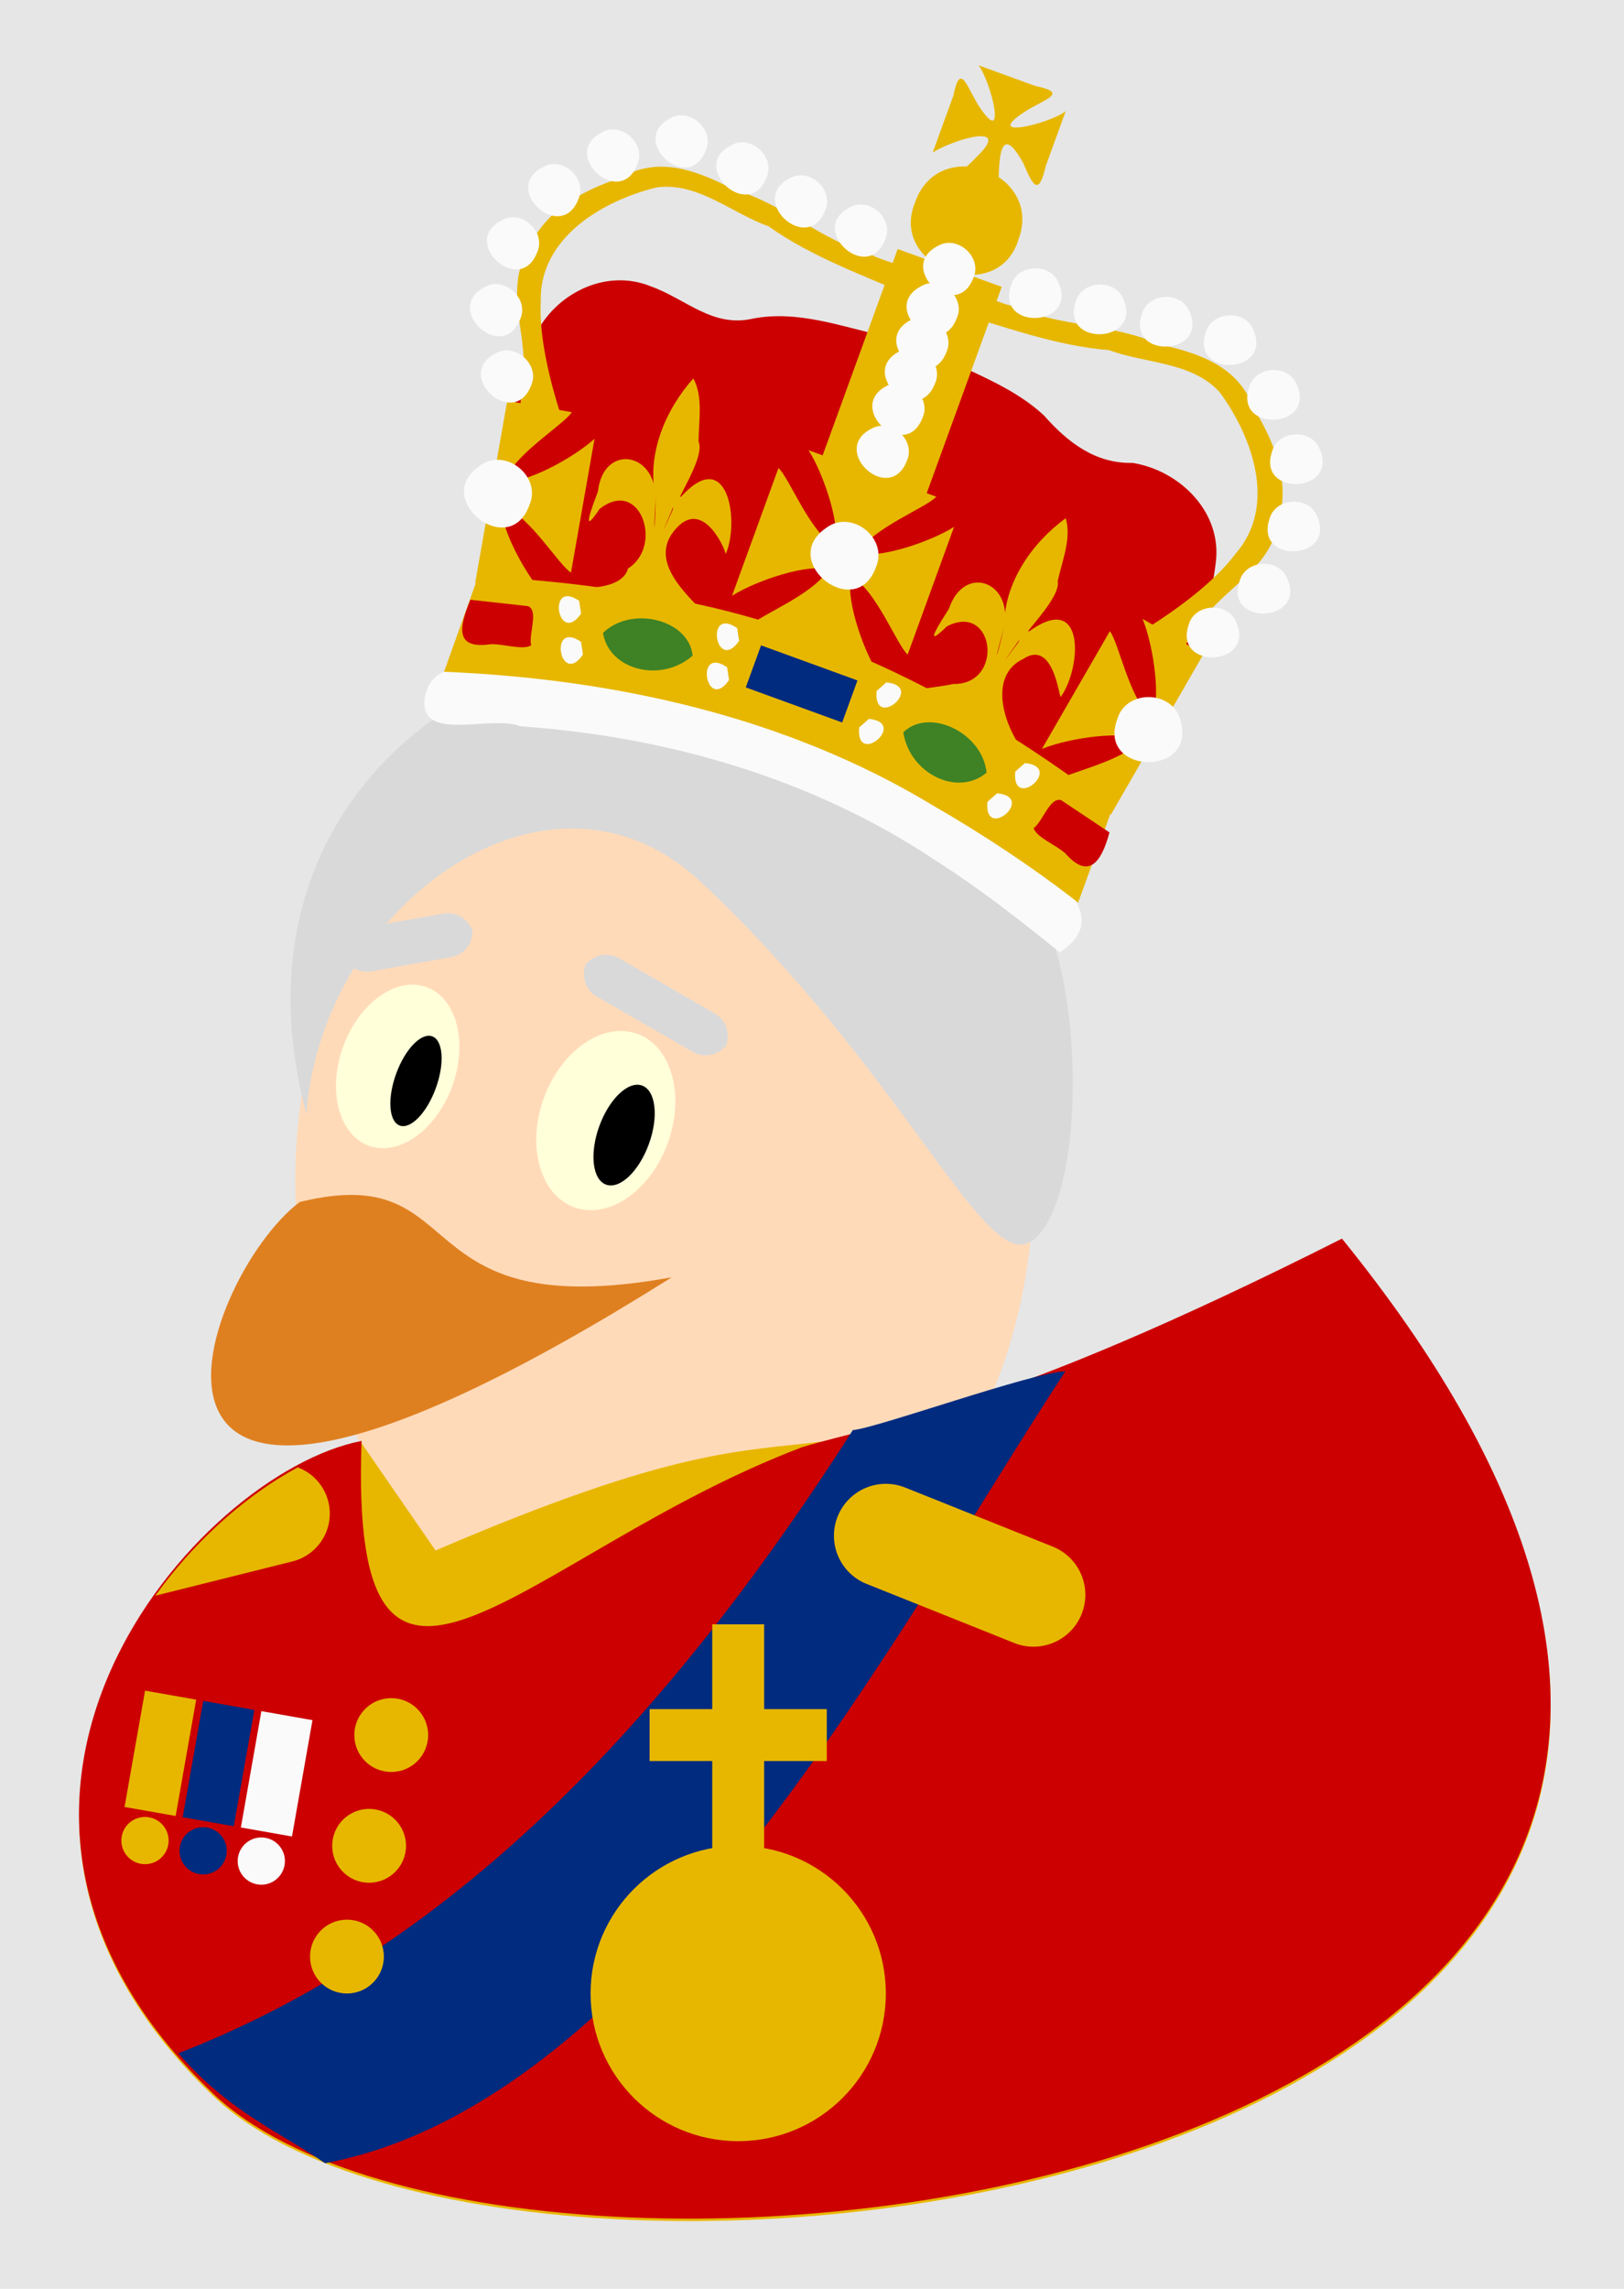 <?xml version='1.0' encoding='UTF-8'?>
<!-- This file was generated by dvisvgm 3.2.2 -->
<svg version='1.1' xmlns='http://www.w3.org/2000/svg' xmlns:xlink='http://www.w3.org/1999/xlink' viewBox='0 0 62.362 87.874'>
<defs>
<clipPath id='cp0'>
<path d='M13.89 55.417C7.569 56.636-3.543 69.25 8.192 80.475C19.956 91.701 81.157 84.189 51.534 47.65C24.945 61.058 35.15 48.812 14.542 68.031Z'/>
</clipPath>
</defs>
<g id='page1'>
<path d='M0 87.874H62.362V0H0Z' fill='#e6e6e6'/>
<path d='M14.542 55.417C7.569 56.636-3.543 69.25 8.192 80.475C19.956 91.701 81.157 84.189 51.534 47.65C26.589 61.058 35.15 48.784 14.542 55.417Z' fill='#ffdab9'/>
<path d='M39.685 45.354C39.685 35.569 33.34 27.637 25.512 27.637S11.339 35.569 11.339 45.354C11.339 55.139 17.684 63.071 25.512 63.071S39.685 55.139 39.685 45.354Z' fill='#ffdab9'/>
<path d='M11.509 46.148C18.227 44.503 15.336 50.938 25.796 49.039C2.353 63.779 7.625 49.067 11.509 46.148Z' fill='#df8020'/>
<path d='M25.642 43.888C26.311 42.049 25.789 40.171 24.475 39.693C23.161 39.214 21.554 40.318 20.884 42.156C20.215 43.995 20.737 45.874 22.051 46.352C23.365 46.83 24.972 45.727 25.642 43.888Z' fill='#ffffd9'/>
<path d='M24.916 43.925C25.299 42.875 25.183 41.869 24.657 41.678C24.132 41.486 23.396 42.183 23.014 43.233C22.632 44.283 22.748 45.29 23.273 45.481C23.798 45.672 24.534 44.976 24.916 43.925Z'/>
<path d='M17.365 41.705C17.977 40.024 17.536 38.319 16.38 37.898C15.224 37.477 13.79 38.499 13.178 40.181C12.566 41.863 13.007 43.567 14.164 43.988C15.32 44.409 16.753 43.387 17.365 41.705Z' fill='#ffffd9'/>
<path d='M16.735 41.778C17.08 40.832 17.018 39.941 16.597 39.788C16.177 39.635 15.556 40.277 15.212 41.223C14.868 42.169 14.93 43.06 15.35 43.213C15.771 43.366 16.391 42.724 16.735 41.778Z'/>
<path d='M13.89 55.417C7.569 56.636-3.543 69.25 8.192 80.475C19.956 91.701 81.157 84.189 51.534 47.65C26.589 60.208 35.15 51.618 16.724 59.527Z' fill='#e7b700'/>
<path d='M39.535 47.693C41.233 46.72 41.667 40.915 40.658 36.873C35.513 16.914 6.63 23.499 11.767 42.783C12.316 34.84 21.036 28.349 26.912 33.862C34.699 41.17 37.747 48.716 39.535 47.693Z' fill='#d9d9d9'/>
<path d='M22.92 38.261L26.595 40.383C27.072 40.658 27.681 40.495 27.956 40.019L27.811 40.271C28.086 39.795 27.922 39.185 27.446 38.91L23.771 36.788C23.294 36.513 22.685 36.677 22.41 37.153L22.556 36.9C22.28 37.377 22.444 37.986 22.92 38.261Z' fill='#d9d9d9'/>
<path d='M14.257 37.29L17.319 36.75C17.861 36.655 18.223 36.138 18.127 35.596L18.178 35.884C18.082 35.342 17.566 34.98 17.024 35.076L13.961 35.616C13.419 35.711 13.058 36.228 13.153 36.77L13.103 36.482C13.198 37.024 13.715 37.386 14.257 37.29Z' fill='#d9d9d9'/>
<path d='M13.884 55.321C7.563 56.54-3.549 69.157 8.187 80.382C19.95 91.608 81.157 84.096 51.532 47.554C38.237 54.258 34.141 54.549 30.79 55.565C20.095 59.627 13.408 68.865 13.884 55.321Z' fill='#c00'/>
<path d='M6.851 78.829C16.087 75.237 24.483 67.85 32.749 54.904C33.591 54.856 39.663 52.676 40.91 52.65C34.509 62.393 25.013 80.699 12.481 83.052C10.945 81.964 8.762 81.079 6.851 78.829Z' fill='#002b7f'/>
<path d='M33.897 12.89C32.26 12.52 30.601 11.901 28.898 12.235C27.357 12.585 26.34 11.477 24.994 10.995C23.256 10.284 21.292 11.278 20.527 12.921C19.587 14.118 20.081 15.864 19.26 16.868C19.389 17.958 19.083 19.049 19 20.158C19.144 21.477 17.782 23.362 19.262 24.161C21.589 25.985 24.704 26.101 27.367 27.19C30.77 28.319 34.09 29.671 37.348 31.162C38.559 31.66 39.911 31.957 41.204 31.815C41.918 31.272 42.154 28.804 43.314 29.722C42.974 28.895 43.849 28.048 44.161 27.301C44.415 26.678 45.397 26.336 44.975 25.518C46.135 24.637 46.505 23.014 46.684 21.619C46.946 19.675 45.314 18.065 43.491 17.772C42.069 17.807 40.998 16.985 40.091 15.953C38.982 14.918 37.529 14.388 36.192 13.723C35.315 13.631 34.681 13.252 33.897 12.89Z' fill='#c00'/>
<path d='M39.147 34.22C39.408 34.455 40.256 35.375 40.125 35.153C39.344 34.334 40.539 35.171 39.867 34.515C40.863 34.923 40.157 34.634 39.569 34.393C39.428 34.335 39.288 34.278 39.147 34.22Z'/>
<path d='M39.178 34.144C39.118 34.589 39.9 34.948 40.175 35.359C40.16 34.867 40.021 34.795 40.534 34.7C40.082 34.514 39.63 34.329 39.178 34.144ZM39.496 34.452C39.935 34.498 39.787 34.817 39.523 34.479Z'/>
<path d='M39.527 34.073C39.474 33.462 38.918 34.33 39.527 34.073Z'/>
<path d='M39.478 33.813C38.518 33.923 39.963 34.583 39.478 33.813ZM39.421 33.931C39.632 34.257 39.044 33.943 39.421 33.931Z'/>
<path d='M39.125 34.157C39.079 33.463 38.46 34.499 39.125 34.157Z'/>
<path d='M39.076 33.896C38.115 34.007 39.56 34.667 39.076 33.896ZM39.018 34.015C39.229 34.341 38.642 34.027 39.018 34.015Z'/>
<path d='M39.158 34.594C39.112 33.901 38.493 34.936 39.158 34.594Z'/>
<path d='M39.109 34.334C38.149 34.445 39.594 35.104 39.109 34.334ZM39.052 34.452C39.263 34.778 38.675 34.465 39.052 34.452Z'/>
<path d='M34.754 31.186C35.015 31.421 35.863 32.341 35.732 32.119C34.951 31.3 36.147 32.138 35.474 31.482C36.47 31.889 35.765 31.6 35.177 31.359C35.036 31.302 34.895 31.244 34.754 31.186Z'/>
<path d='M34.785 31.11C34.726 31.555 35.507 31.915 35.782 32.326C35.89 32.04 35.473 31.542 36.079 31.818C36.138 31.443 35.099 31.347 34.785 31.11ZM35.103 31.418C35.543 31.464 35.394 31.783 35.13 31.445Z'/>
<path d='M35.134 31.039C35.081 30.428 34.526 31.296 35.134 31.039Z'/>
<path d='M35.086 30.779C34.125 30.889 35.57 31.549 35.086 30.779ZM35.028 30.897C35.239 31.223 34.651 30.91 35.028 30.897Z'/>
<path d='M34.732 31.123C34.679 30.512 34.123 31.38 34.732 31.123Z'/>
<path d='M34.683 30.863C33.723 30.973 35.167 31.633 34.683 30.863ZM34.626 30.981C34.837 31.307 34.249 30.994 34.626 30.981Z'/>
<path d='M34.766 31.56C34.72 30.867 34.101 31.903 34.766 31.56Z'/>
<path d='M34.717 31.3C33.757 31.41 35.201 32.071 34.717 31.3ZM34.66 31.418C34.87 31.744 34.283 31.431 34.66 31.418Z'/>
<path d='M29.341 28.613C29.685 28.685 30.928 28.827 30.672 28.852C29.549 28.705 30.931 29.176 30.005 29.02C30.921 29.584 30.272 29.185 29.73 28.852C29.6 28.772 29.471 28.692 29.341 28.613Z'/>
<path d='M30.868 28.771C30.375 28.793 29.621 28.369 29.298 28.683C29.659 28.824 30.54 29.635 30.555 29.262C30.117 29.013 30.607 29.025 30.868 28.771ZM30.044 28.807C30.188 29.161 29.368 28.555 30.044 28.807Z'/>
<path d='M29.447 29.007C28.86 29.379 29.331 28.268 29.447 29.007Z'/>
<path d='M29.402 28.742C28.332 28.838 29.947 29.598 29.402 28.742ZM29.341 28.858C29.555 29.198 28.974 28.864 29.341 28.858Z'/>
<path d='M29.277 28.632C28.531 28.961 29.299 27.895 29.277 28.632Z'/>
<path d='M29.233 28.368C28.162 28.463 29.777 29.224 29.233 28.368ZM29.171 28.483C29.385 28.824 28.804 28.489 29.171 28.483Z'/>
<path d='M29.65 28.401C28.904 28.732 29.673 27.663 29.65 28.401Z'/>
<path d='M29.606 28.136C28.535 28.233 30.15 28.994 29.606 28.136ZM29.544 28.252C29.762 28.586 29.174 28.254 29.544 28.252Z'/>
<path d='M23.197 27.156C23.548 27.144 24.788 26.984 24.545 27.07C23.42 27.196 24.875 27.322 23.938 27.393C24.963 27.721 24.237 27.489 23.631 27.295C23.486 27.249 23.341 27.203 23.197 27.156Z'/>
<path d='M24.716 26.944C24.243 27.084 23.409 26.853 23.172 27.234C23.616 27.257 24.352 27.848 24.618 27.524C24.034 27.39 24.487 27.257 24.716 26.944ZM23.925 27.176C24.153 27.486 23.207 27.095 23.925 27.176Z'/>
<path d='M23.393 27.513C22.748 28.012 23.238 26.792 23.393 27.513Z'/>
<path d='M23.287 27.267C22.271 27.616 24.02 27.969 23.287 27.267ZM23.255 27.394C23.544 27.674 22.9 27.488 23.255 27.394Z'/>
<path d='M23.139 27.19C22.658 27.692 22.849 26.501 23.139 27.19Z'/>
<path d='M23.032 26.944C22.016 27.293 23.765 27.645 23.032 26.944ZM23 27.071C23.29 27.351 22.646 27.165 23 27.071Z'/>
<path d='M23.446 26.877C22.8 27.376 23.291 26.155 23.446 26.877Z'/>
<path d='M23.339 26.631C22.324 26.98 24.073 27.332 23.339 26.631ZM23.307 26.758C23.597 27.038 22.953 26.852 23.307 26.758Z'/>
<path d='M17.886 26.782C18.237 26.77 19.478 26.61 19.235 26.696C18.11 26.822 19.564 26.948 18.628 27.019C19.653 27.347 18.927 27.115 18.321 26.921C18.176 26.875 18.031 26.829 17.886 26.782Z'/>
<path d='M19.406 26.57C18.933 26.71 18.099 26.479 17.861 26.86C18.245 26.911 19.294 27.488 19.22 27.122C18.735 26.985 19.214 26.88 19.406 26.57ZM18.615 26.802C18.841 27.112 17.898 26.72 18.615 26.802Z'/>
<path d='M18.083 27.139C17.437 27.638 17.928 26.418 18.083 27.139Z'/>
<path d='M17.976 26.893C16.96 27.242 18.709 27.595 17.976 26.893ZM17.944 27.02C18.234 27.3 17.59 27.114 17.944 27.02Z'/>
<path d='M17.828 26.816C17.348 27.318 17.539 26.127 17.828 26.816Z'/>
<path d='M17.722 26.57C16.706 26.919 18.455 27.272 17.722 26.57ZM17.69 26.697C17.979 26.977 17.335 26.791 17.69 26.697Z'/>
<path d='M18.136 26.503C17.49 27.002 17.98 25.782 18.136 26.503Z'/>
<path d='M18.029 26.257C17.013 26.606 18.762 26.958 18.029 26.257ZM17.997 26.384C18.287 26.664 17.642 26.478 17.997 26.384Z'/>
<path d='M20.209 25.753C18.884 25.903 16.618 24.952 16.305 26.823C16.115 28.546 18.85 27.424 19.993 27.886C25.603 28.277 31.178 29.879 35.887 33.009C37.572 34.079 39.146 35.308 40.696 36.561C42.633 35.309 40.775 33.759 39.504 32.958C37.102 31.21 34.616 29.527 31.809 28.487C28.23 26.985 24.418 26.093 20.549 25.806Z' fill='#fafafa'/>
<path d='M26.625 14.529C25.565 15.709 24.828 17.428 25.17 19.049C25.129 17.335 23.169 17.048 22.96 18.868C22.776 19.372 22.248 20.709 23.024 19.539C24.597 18.307 25.484 20.973 24.116 21.825C23.775 23.094 20.429 22.24 22.658 22.781C24.295 23.216 25.932 23.651 27.569 24.085C26.687 23.075 24.693 21.639 25.991 20.258C27.039 19.143 27.874 21.152 27.867 21.274C28.404 20.045 27.971 17.197 26.263 18.955C25.675 19.612 27.121 17.576 26.824 16.956C26.83 16.174 27.009 15.229 26.625 14.529ZM25.174 19.067C25.189 19.894 25.072 20.948 25.159 19.506L25.168 19.296ZM25.968 19.278C25.662 19.945 25.197 20.993 25.739 19.73C26.011 19.057 25.672 19.954 25.968 19.278Z' fill='#e7b700'/>
<path d='M40.924 19.895C39.643 20.828 38.564 22.357 38.562 24.013C38.878 22.328 37.02 21.64 36.437 23.378C36.152 23.831 35.359 25.029 36.361 24.047C38.19 23.098 38.584 26.291 36.607 26.26C35.8 26.446 33.429 26.54 35.328 27.142C36.839 27.907 38.349 28.674 39.861 29.439C38.773 28.562 37.7 26.054 39.298 25.294C40.485 24.517 40.675 26.882 40.737 26.751C41.517 25.661 41.686 22.785 39.65 24.149C38.938 24.67 40.775 22.978 40.615 22.311C40.783 21.547 41.156 20.658 40.924 19.895ZM38.561 24.032C38.405 24.843 38.07 25.85 38.455 24.459L38.508 24.254ZM39.294 24.404C38.855 24.993 38.183 25.922 38.977 24.798C39.382 24.197 38.864 25.003 39.294 24.404Z' fill='#e7b700'/>
<path d='M19.891 16.808C20.43 16.488 20.969 16.169 21.508 15.849C21.156 14.742 20.684 12.967 20.766 11.551C20.715 9.125 23.151 7.696 25.22 7.195C26.801 6.984 28.094 8.185 29.511 8.688C31.195 9.883 33.161 10.567 35.034 11.399C35.909 10.274 34.299 10.218 33.495 9.799C31.572 9.247 30.074 7.815 28.146 7.266C26.81 6.561 25.292 5.975 23.863 6.814C22.406 7.3 20.919 8.062 20.297 9.565C19.295 11.189 20.364 13.013 20.058 14.715C19.98 15.409 19.954 16.111 19.891 16.808Z' fill='#e7b700'/>
<path d='M44.742 25.844C44.534 25.253 44.326 24.662 44.118 24.071C45.1 23.449 46.602 22.392 47.448 21.254C49.047 19.427 48.097 16.767 46.833 15.055C45.757 13.877 43.995 13.967 42.586 13.442C40.527 13.277 38.581 12.538 36.611 11.972C36.662 10.548 37.934 11.54 38.819 11.735C40.647 12.547 42.715 12.412 44.545 13.229C46.022 13.547 47.561 14.073 48.119 15.634C48.923 16.942 49.573 18.482 49.084 20.033C48.809 21.921 46.818 22.633 45.959 24.134C45.573 24.716 45.142 25.27 44.742 25.844Z' fill='#e7b700'/>
<path d='M34.471 9.561C35.803 10.045 37.135 10.529 38.467 11.014C37.473 13.746 36.48 16.478 35.486 19.21C34.154 18.726 32.822 18.242 31.49 17.757C32.484 15.025 33.477 12.293 34.471 9.561Z' fill='#e7b700'/>
<path d='M37.576 2.508C38.067 3.142 38.7 5.785 37.574 4.047C37.096 3.274 36.876 2.374 36.608 3.676C36.344 4.402 36.08 5.128 35.816 5.855C36.587 5.362 38.991 4.632 37.441 6.083C36.72 6.89 35.235 7.438 36.911 7.81C37.396 7.874 38.481 8.903 38.327 7.939C38.387 6.948 38.177 4.265 39.293 6.259C39.706 7.258 39.905 7.458 40.162 6.362C40.416 5.664 40.669 4.967 40.923 4.269C40.289 4.76 37.646 5.394 39.385 4.267C40.157 3.789 41.057 3.569 39.756 3.301C39.029 3.037 38.302 2.772 37.576 2.508Z' fill='#e7b700'/>
<path d='M39.108 9.202C38.304 11.806 34.087 10.272 35.143 7.76C36.052 5.155 40.08 6.625 39.108 9.202Z' fill='#e7b700'/>
<path d='M31.05 17.286C31.66 18.246 32.33 20.33 32.031 20.969C31.057 20.348 30.318 18.36 29.893 17.969C29.299 19.604 28.704 21.239 28.11 22.874C29.07 22.264 31.155 21.594 31.793 21.893C31.172 22.867 29.184 23.606 28.793 24.03C30.427 24.625 32.062 25.219 33.697 25.814C33.087 24.854 32.418 22.769 32.716 22.13C33.69 22.751 34.429 24.74 34.854 25.131C35.448 23.496 36.043 21.861 36.637 20.227C35.677 20.836 33.593 21.505 32.954 21.206C33.575 20.233 35.564 19.495 35.954 19.07C34.319 18.475 32.685 17.881 31.05 17.286Z' fill='#e7b700'/>
<path d='M18.245 22.39C19.132 22.546 20.019 22.703 20.905 22.859C20.138 22.019 19.116 20.083 19.3 19.402C20.366 19.844 21.439 21.674 21.926 21.985C22.227 20.272 22.529 18.558 22.83 16.845C21.991 17.612 20.055 18.634 19.373 18.451C19.816 17.384 21.646 16.312 21.957 15.825C21.131 15.68 20.304 15.534 19.478 15.389C19.067 17.722 18.656 20.056 18.245 22.39Z' fill='#e7b700'/>
<path d='M43.875 23.762C44.308 24.813 44.606 26.981 44.201 27.559C43.351 26.778 42.969 24.692 42.619 24.233C41.749 25.74 40.879 27.247 40.01 28.753C41.061 28.32 43.23 28.022 43.807 28.427C43.026 29.278 40.94 29.661 40.482 30.011C41.209 30.431 41.935 30.85 42.662 31.269C43.846 29.217 45.03 27.164 46.215 25.111C45.435 24.661 44.655 24.212 43.875 23.762Z' fill='#e7b700'/>
<path d='M18.359 22.142C17.923 23.358 17.487 24.575 17.051 25.791C23.574 26.062 30.166 27.505 35.804 30.911C37.748 32.034 39.627 33.273 41.4 34.653C41.842 33.438 42.284 32.224 42.726 31.01C37.55 27.022 31.567 23.89 25.056 22.873C22.844 22.484 20.602 22.224 18.359 22.142Z' fill='#e7b700'/>
<path d='M20.397 14.795C19.731 16.539 17.386 14.382 19.052 13.558C19.8 13.147 20.744 14.016 20.397 14.795Z' fill='#fafafa'/>
<path d='M19.977 12.249C19.311 13.993 16.966 11.836 18.632 11.012C19.38 10.601 20.324 11.47 19.977 12.249Z' fill='#fafafa'/>
<path d='M20.63 9.682C19.964 11.425 17.62 9.269 19.286 8.445C20.033 8.034 20.977 8.902 20.63 9.682Z' fill='#fafafa'/>
<path d='M22.214 7.64C21.548 9.383 19.204 7.227 20.87 6.403C21.617 5.992 22.562 6.86 22.214 7.64Z' fill='#fafafa'/>
<path d='M24.474 6.311C23.808 8.054 21.463 5.897 23.129 5.074C23.877 4.663 24.821 5.531 24.474 6.311Z' fill='#fafafa'/>
<path d='M27.102 5.77C26.436 7.514 24.091 5.357 25.757 4.533C26.505 4.122 27.449 4.991 27.102 5.77Z' fill='#fafafa'/>
<path d='M29.437 6.806C28.77 8.55 26.426 6.393 28.092 5.569C28.84 5.158 29.784 6.027 29.437 6.806Z' fill='#fafafa'/>
<path d='M31.687 8.073C31.021 9.817 28.677 7.66 30.343 6.837C31.09 6.426 32.035 7.294 31.687 8.073Z' fill='#fafafa'/>
<path d='M33.993 9.192C33.326 10.936 30.982 8.779 32.648 7.955C33.396 7.544 34.34 8.413 33.993 9.192Z' fill='#fafafa'/>
<path d='M45.648 23.977C45.039 25.742 48.221 25.595 47.473 23.893C47.164 23.098 45.883 23.157 45.648 23.977Z' fill='#fafafa'/>
<path d='M47.605 22.296C46.996 24.061 50.178 23.913 49.431 22.212C49.121 21.417 47.84 21.476 47.605 22.296Z' fill='#fafafa'/>
<path d='M48.754 19.908C48.144 21.673 51.326 21.526 50.579 19.824C50.27 19.029 48.988 19.088 48.754 19.908Z' fill='#fafafa'/>
<path d='M48.851 17.326C48.242 19.09 51.424 18.943 50.676 17.241C50.367 16.446 49.086 16.505 48.851 17.326Z' fill='#fafafa'/>
<path d='M47.973 14.856C47.364 16.62 50.546 16.473 49.798 14.771C49.489 13.976 48.207 14.035 47.973 14.856Z' fill='#fafafa'/>
<path d='M46.306 12.753C45.697 14.518 48.879 14.371 48.132 12.669C47.823 11.874 46.541 11.933 46.306 12.753Z' fill='#fafafa'/>
<path d='M43.851 12.048C43.241 13.812 46.423 13.665 45.676 11.963C45.367 11.168 44.085 11.227 43.851 12.048Z' fill='#fafafa'/>
<path d='M41.312 11.573C40.703 13.338 43.885 13.191 43.137 11.489C42.828 10.694 41.547 10.753 41.312 11.573Z' fill='#fafafa'/>
<path d='M38.828 10.95C38.218 12.715 41.4 12.567 40.653 10.866C40.344 10.071 39.062 10.13 38.828 10.95Z' fill='#fafafa'/>
<path d='M34.827 17.686C34.161 19.43 31.817 17.273 33.483 16.449C34.23 16.038 35.175 16.907 34.827 17.686Z' fill='#fafafa'/>
<path d='M35.428 16.035C34.761 17.779 32.417 15.622 34.083 14.798C34.831 14.387 35.775 15.256 35.428 16.035Z' fill='#fafafa'/>
<path d='M35.908 14.714C35.242 16.457 32.898 14.301 34.563 13.477C35.311 13.066 36.255 13.934 35.908 14.714Z' fill='#fafafa'/>
<path d='M36.347 13.508C35.68 15.252 33.336 13.095 35.002 12.271C35.75 11.86 36.694 12.729 36.347 13.508Z' fill='#fafafa'/>
<path d='M37.38 10.667C36.713 12.411 34.369 10.254 36.035 9.43C36.783 9.019 37.727 9.888 37.38 10.667Z' fill='#fafafa'/>
<path d='M36.743 12.211C36.077 13.955 33.733 11.798 35.399 10.974C36.146 10.564 37.091 11.432 36.743 12.211Z' fill='#fafafa'/>
<path d='M29.225 24.777C30.459 25.226 31.693 25.675 32.927 26.124C32.731 26.662 32.535 27.2 32.34 27.738C31.106 27.289 29.872 26.84 28.638 26.391C28.834 25.853 29.029 25.315 29.225 24.777Z' fill='#002b7f'/>
<path d='M34.686 28.117C34.934 29.711 36.785 30.605 37.885 29.663C37.733 28.137 35.68 27.144 34.686 28.117Z' fill='#3e8225'/>
<path d='M18.061 23.027C17.613 24.125 17.481 24.928 18.834 24.734C19.319 24.708 20.059 24.974 20.396 24.778C20.297 24.327 20.694 23.451 20.279 23.271C19.54 23.19 18.8 23.109 18.061 23.027Z' fill='#c00'/>
<path d='M42.605 31.959C42.294 33.105 41.808 33.781 40.915 32.77C40.56 32.439 39.822 32.166 39.69 31.8C40.056 31.518 40.315 30.592 40.749 30.721C41.367 31.134 41.986 31.547 42.605 31.959Z' fill='#c00'/>
<path d='M26.597 25.173C25.383 26.235 23.391 25.73 23.154 24.301C24.25 23.23 26.462 23.789 26.597 25.173Z' fill='#3e8225'/>
<path d='M28.381 24.605C27.496 25.88 27.046 23.247 28.307 24.115Z' fill='#fafafa'/>
<path d='M27.995 26.109C27.11 27.384 26.66 24.751 27.921 25.619Z' fill='#fafafa'/>
<path d='M22.313 23.558C21.428 24.833 20.978 22.199 22.239 23.068Z' fill='#fafafa'/>
<path d='M22.385 25.132C21.5 26.407 21.05 23.773 22.311 24.642Z' fill='#fafafa'/>
<path d='M33.663 26.527C33.521 28.073 35.558 26.345 34.034 26.2Z' fill='#fafafa'/>
<path d='M32.993 27.928C32.851 29.474 34.888 27.745 33.364 27.6Z' fill='#fafafa'/>
<path d='M38.985 29.625C38.843 31.171 40.881 29.442 39.356 29.297Z' fill='#fafafa'/>
<path d='M37.918 30.785C37.776 32.33 39.813 30.602 38.289 30.457Z' fill='#fafafa'/>
<path d='M42.903 27.611C42.116 29.737 45.942 29.856 45.338 27.686C45.07 26.497 43.244 26.441 42.903 27.611Z' fill='#fafafa'/>
<path d='M20.328 19.395C19.564 21.53 16.557 19.162 18.414 17.888C19.383 17.149 20.819 18.28 20.328 19.395Z' fill='#fafafa'/>
<path d='M33.635 21.778C32.871 23.913 29.864 21.545 31.721 20.271C32.69 19.532 34.126 20.663 33.635 21.778Z' fill='#fafafa'/>
<path d='M16.441 66.614C16.441 65.831 15.807 65.196 15.024 65.196S13.606 65.831 13.606 66.614C13.606 67.397 14.241 68.031 15.024 68.031S16.441 67.397 16.441 66.614ZM15.591 70.866C15.591 70.083 14.956 69.448 14.173 69.448S12.756 70.083 12.756 70.866S13.391 72.283 14.173 72.283S15.591 71.649 15.591 70.866ZM14.74 75.118C14.74 74.335 14.106 73.701 13.323 73.701C12.54 73.701 11.906 74.335 11.906 75.118C11.906 75.901 12.54 76.535 13.323 76.535C14.106 76.535 14.74 75.901 14.74 75.118Z' fill='#e7b700'/>
<path d='M34.016 76.535C34.016 73.404 31.478 70.866 28.347 70.866S22.678 73.404 22.678 76.535C22.678 79.667 25.216 82.205 28.347 82.205S34.016 79.667 34.016 76.535Z' fill='#e7b700'/>
<path d='M28.347 76.535V62.362' stroke='#e7b700' fill='none' stroke-width='1.993' stroke-miterlimit='10'/>
<path d='M24.945 66.614H31.749' stroke='#e7b700' fill='none' stroke-width='1.993' stroke-miterlimit='10'/>
<path d='M5.764 69.547L6.552 65.081' stroke='#e7b700' fill='none' stroke-width='1.993' stroke-miterlimit='10'/>
<path d='M7.997 69.941L8.785 65.475' stroke='#002b7f' fill='none' stroke-width='1.993' stroke-miterlimit='10'/>
<path d='M10.231 70.335L11.018 65.868' stroke='#fafafa' fill='none' stroke-width='1.993' stroke-miterlimit='10'/>
<path d='M6.461 70.822C6.548 70.328 6.218 69.858 5.725 69.771C5.232 69.684 4.761 70.013 4.674 70.507C4.587 71 4.917 71.47 5.41 71.557C5.903 71.644 6.374 71.315 6.461 70.822Z' fill='#e7b700'/>
<path d='M8.694 71.215C8.781 70.722 8.451 70.252 7.958 70.165C7.465 70.078 6.994 70.407 6.907 70.9C6.82 71.394 7.15 71.864 7.643 71.951C8.136 72.038 8.607 71.709 8.694 71.215Z' fill='#002b7f'/>
<path d='M10.927 71.609C11.014 71.116 10.685 70.645 10.191 70.558C9.698 70.472 9.228 70.801 9.141 71.294C9.054 71.787 9.383 72.258 9.877 72.345C10.37 72.432 10.84 72.102 10.927 71.609Z' fill='#fafafa'/>
<g clip-path='url(#cp0)'>
<path d='M34.016 58.96L39.685 61.228' stroke='#e7b700' fill='none' stroke-width='3.985' stroke-miterlimit='10' stroke-linecap='round'/>
<path d='M5.102 59.527L10.771 58.11' stroke='#e7b700' fill='none' stroke-width='3.786' stroke-miterlimit='10' stroke-linecap='round'/>
</g>
</g>
</svg>